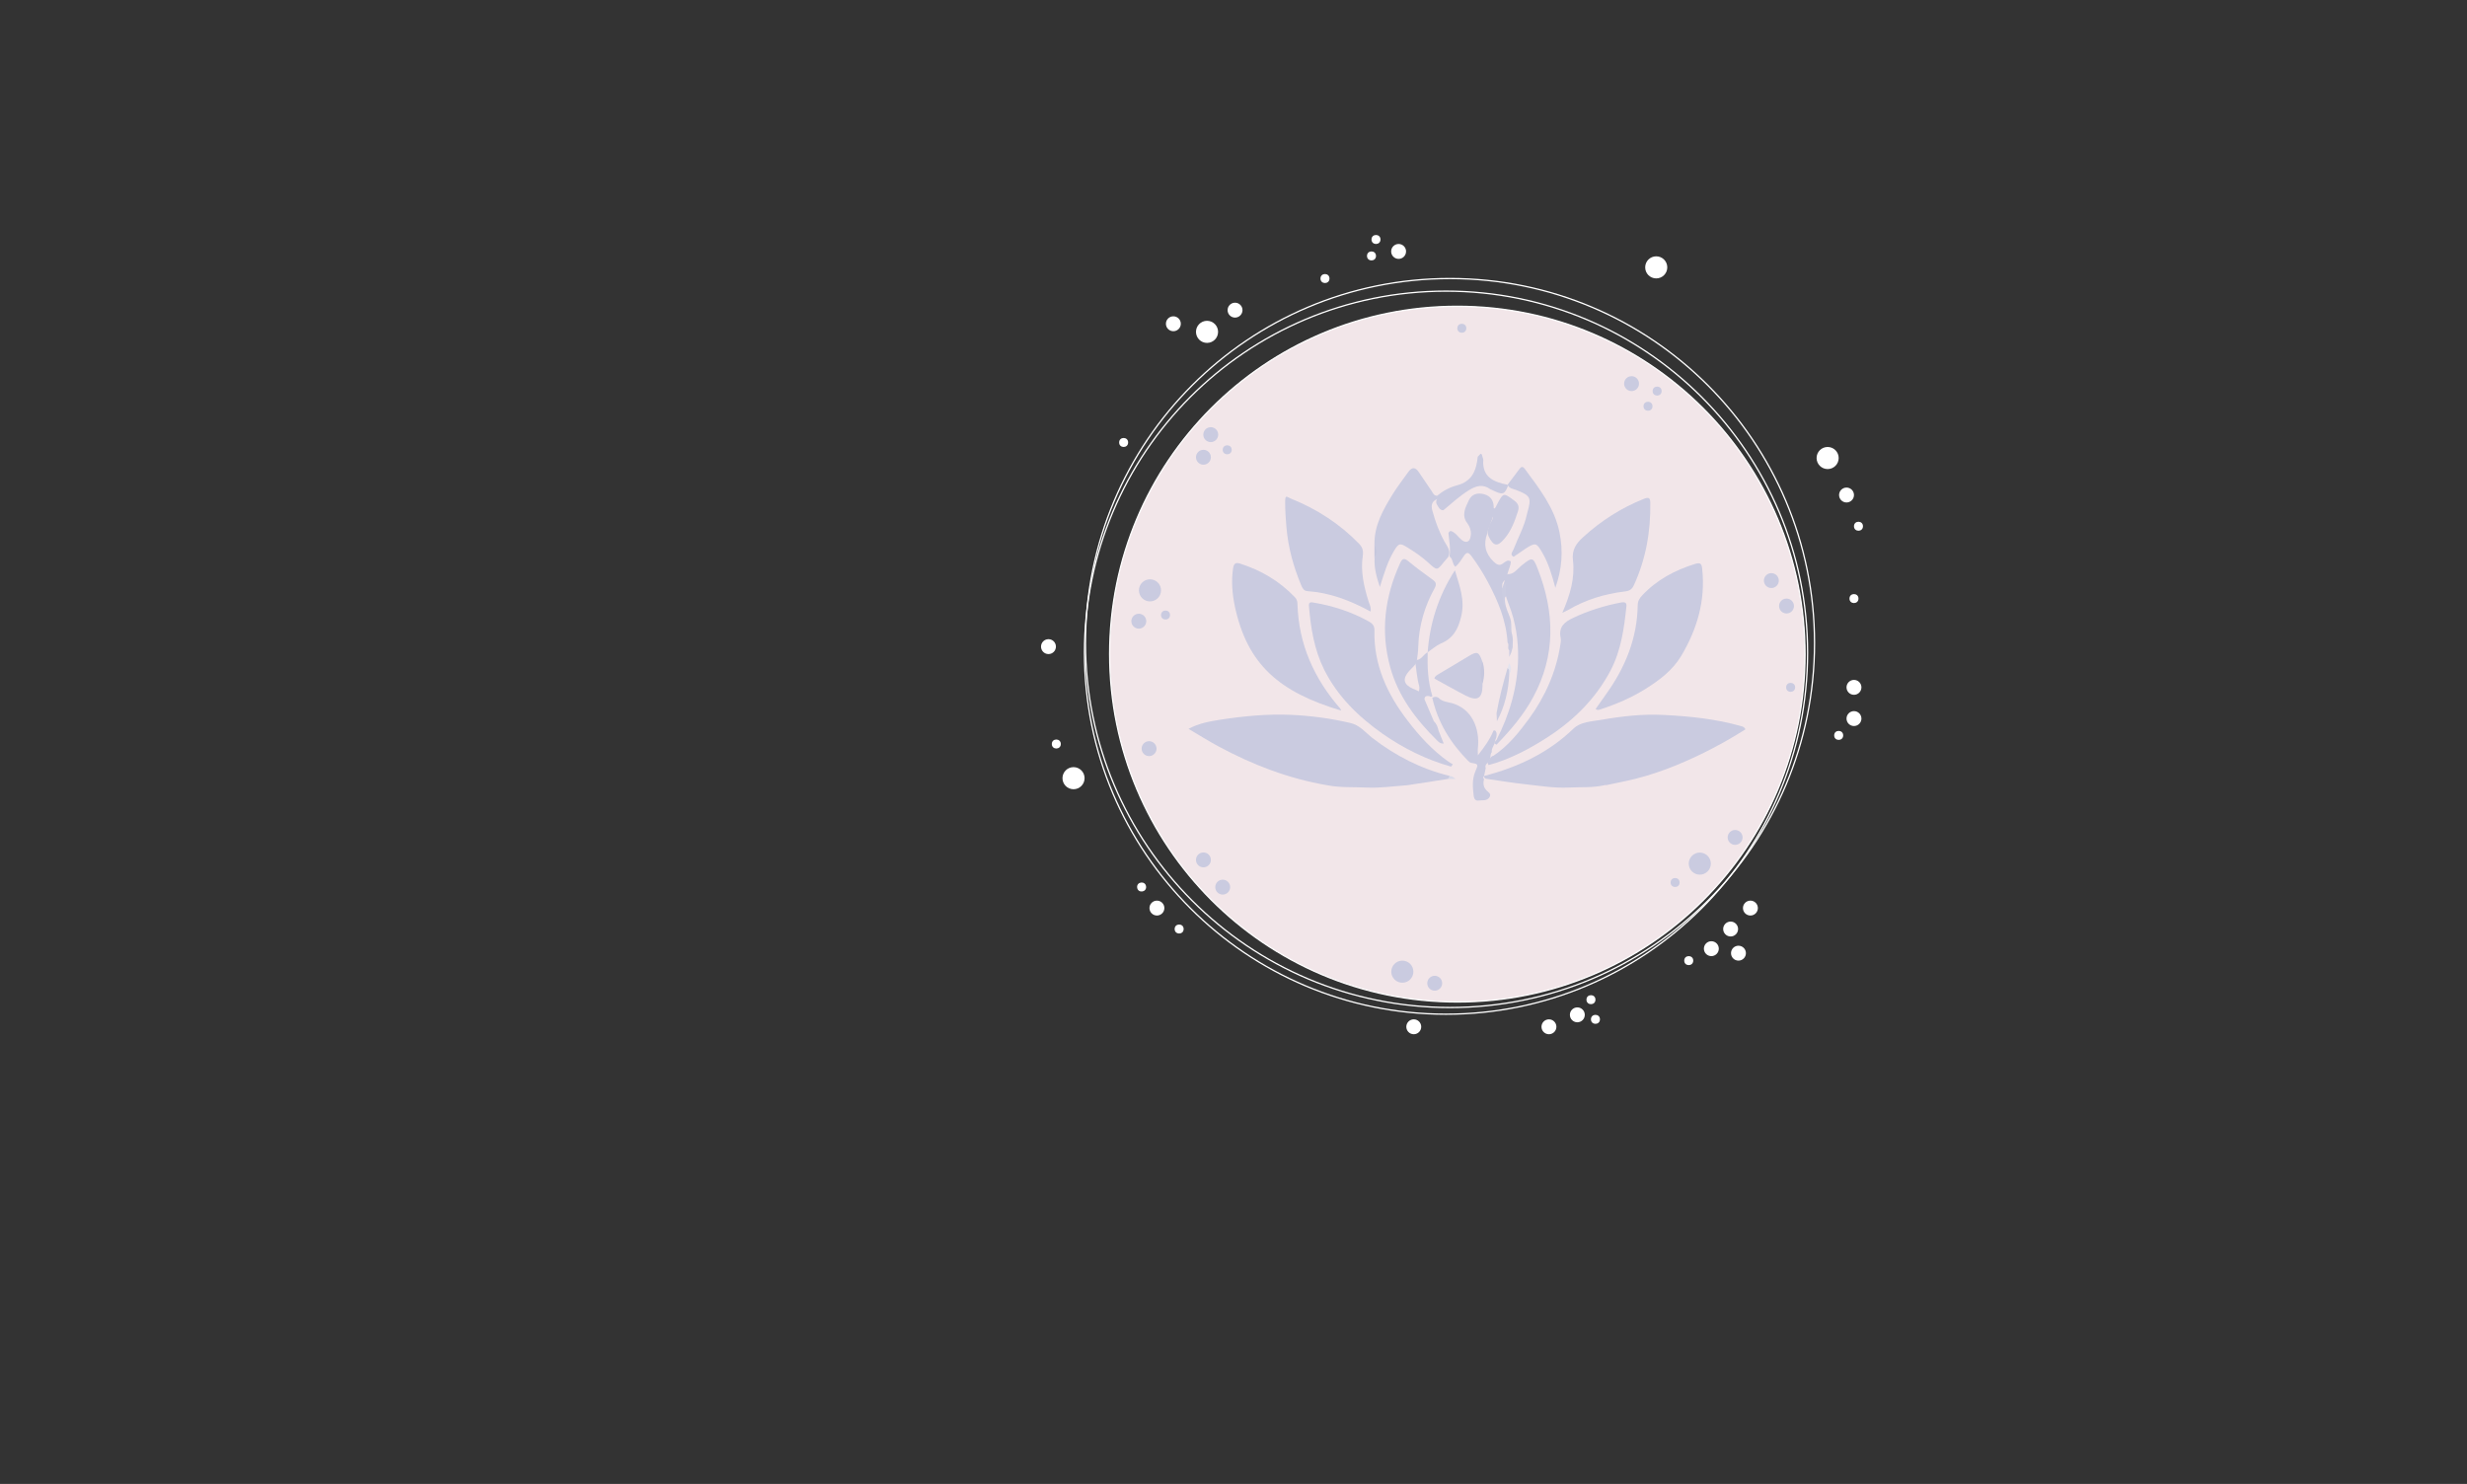 <?xml version="1.0" encoding="utf-8"?>
<!-- Generator: Adobe Illustrator 24.1.0, SVG Export Plug-In . SVG Version: 6.00 Build 0)  -->
<svg version="1.1" id="Calque_1" xmlns="http://www.w3.org/2000/svg" xmlns:xlink="http://www.w3.org/1999/xlink" x="0px" y="0px"
	 viewBox="0 0 1920 1155" style="enable-background:new 0 0 1920 1155;" xml:space="preserve">
<rect x="0" y="0" width="1920" height="1155" fill="#333333" stroke="none"/>
<style type="text/css">
	.st0{fill:#C3BED0;}
	.st1{fill:none;stroke:#707070;}
	.st2{fill:#D1D3E4;}
	.st3{fill:#FEF8F2;}
	.st4{fill:#F2E6E9;}
	.st5{fill:#464E9F;}
	.st6{fill:none;stroke:#FFFFFF;stroke-miterlimit:10;}
	.st7{fill:#F2E6E9;stroke:#FFFFFF;stroke-miterlimit:10;}
	.st8{fill:#FFFFFF;}
	.st9{fill:#CACBE0;}
	.st10{fill:#CBCCE0;}
	.st11{fill:#C6C7DD;}
	.st12{fill:#C5C7DD;}
	.st13{fill:#E4E4EF;}
	.st14{fill:#DADBE9;}
	.st15{fill:#CCCDE1;}
</style>
<g id="Groupe_1">
	<g id="Rectangle_1">
		<rect x="-290" y="448.7" class="st0" width="224" height="81.4"/>
		<rect x="-289.7" y="449" class="st1" width="223.3" height="80.8"/>
	</g>
	<g id="Rectangle_2">
		<rect x="-290" y="602.4" class="st2" width="224" height="81.4"/>
		<rect x="-289.7" y="602.7" class="st1" width="223.3" height="80.8"/>
	</g>
	<g id="Rectangle_3">
		<rect x="-290" y="881.6" class="st3" width="224" height="81.4"/>
		<rect x="-289.7" y="881.9" class="st1" width="223.3" height="80.8"/>
	</g>
	<g id="Rectangle_4">
		<rect x="-290" y="747.1" class="st4" width="224" height="81.4"/>
		<rect x="-289.7" y="747.3" class="st1" width="223.3" height="80.8"/>
	</g>
	<g id="Rectangle_5">
		<rect x="-290" y="295" class="st5" width="224" height="81.4"/>
		<rect x="-289.7" y="295.3" class="st1" width="223.3" height="80.8"/>
	</g>
</g>
<path class="st6" d="M1128.5,216.8c-156.8,0-283.7,127-283.7,283.7s127,283.7,283.7,283.7s283.7-127,283.7-283.7
	S1285.3,216.8,1128.5,216.8z"/>
<path class="st7" d="M1134.2,238.4c-149.7,0-270.6,121.2-270.6,270.6s120.9,270.9,270.6,270.9s270.6-121.2,270.6-270.6
	S1283.6,238.4,1134.2,238.4z"/>
<path class="st6" d="M1125.4,226.6C969.7,226.6,844,352.7,844,508S970,789.4,1125.4,789.4c155.3,0,281.4-126.1,281.4-281.4
	S1280.7,226.6,1125.4,226.6z"/>
<circle class="st8" cx="1289" cy="208.1" r="8.6"/>
<circle class="st8" cx="1422.4" cy="356.5" r="8.6"/>
<circle class="st9" cx="1390.4" cy="471.7" r="5.8"/>
<circle class="st9" cx="1378.6" cy="451.9" r="5.8"/>
<circle class="st8" cx="1446.4" cy="409.6" r="3.5"/>
<circle class="st8" cx="1437.1" cy="385.3" r="5.8"/>
<circle class="st8" cx="1442.9" cy="465.9" r="3.5"/>
<circle class="st9" cx="1393.6" cy="535" r="3.5"/>
<circle class="st8" cx="1442.9" cy="535" r="5.8"/>
<circle class="st8" cx="1442.9" cy="559.3" r="5.8"/>
<circle class="st8" cx="1431" cy="572.4" r="3.5"/>
<circle class="st9" cx="1322.9" cy="672.2" r="8.6"/>
<circle class="st9" cx="1350.4" cy="651.8" r="5.8"/>
<circle class="st8" cx="1362.3" cy="706.8" r="5.8"/>
<circle class="st8" cx="1346.9" cy="723.1" r="5.8"/>
<circle class="st8" cx="1331.9" cy="738.4" r="5.8"/>
<circle class="st8" cx="1205.5" cy="799.2" r="5.8"/>
<circle class="st8" cx="1227.6" cy="789.9" r="5.8"/>
<circle class="st8" cx="1353" cy="741.9" r="5.8"/>
<circle class="st8" cx="1241.7" cy="793.4" r="3.5"/>
<circle class="st8" cx="1238.2" cy="778.1" r="3.5"/>
<circle class="st9" cx="1303.7" cy="686.9" r="3.5"/>
<circle class="st8" cx="1314.3" cy="747.7" r="3.5"/>
<circle class="st9" cx="1269.8" cy="298.6" r="5.8"/>
<circle class="st9" cx="1289.7" cy="304.4" r="3.5"/>
<circle class="st9" cx="1282.6" cy="316.2" r="3.5"/>
<circle class="st9" cx="1137.7" cy="255.5" r="3.5"/>
<circle class="st8" cx="1088.5" cy="195.7" r="5.8"/>
<circle class="st8" cx="1070.9" cy="186.4" r="3.5"/>
<circle class="st8" cx="1067.4" cy="199.2" r="3.5"/>
<circle class="st8" cx="1031.2" cy="216.8" r="3.5"/>
<circle class="st8" cx="939.4" cy="258.3" r="8.6"/>
<circle class="st8" cx="961.2" cy="241.4" r="5.8"/>
<circle class="st9" cx="942.3" cy="338.3" r="5.8"/>
<circle class="st8" cx="913.2" cy="252" r="5.8"/>
<circle class="st8" cx="874.5" cy="344.4" r="3.5"/>
<circle class="st9" cx="936.6" cy="355.9" r="5.8"/>
<circle class="st9" cx="955.1" cy="350.1" r="3.5"/>
<circle class="st9" cx="895" cy="459.5" r="8.6"/>
<circle class="st9" cx="886.3" cy="483.5" r="5.8"/>
<circle class="st9" cx="907.1" cy="478.7" r="3.5"/>
<circle class="st8" cx="816" cy="503.3" r="5.8"/>
<circle class="st8" cx="822.1" cy="579.1" r="3.5"/>
<circle class="st9" cx="894.3" cy="582.7" r="5.8"/>
<circle class="st8" cx="835.5" cy="605.7" r="8.6"/>
<circle class="st9" cx="936.6" cy="669.3" r="5.8"/>
<circle class="st9" cx="951.6" cy="690.5" r="5.8"/>
<circle class="st8" cx="900.4" cy="706.8" r="5.8"/>
<ellipse transform="matrix(0.995 -9.853781e-02 9.853781e-02 0.995 -63.711 90.919)" class="st8" cx="888.6" cy="690.5" rx="3.5" ry="3.5"/>
<circle class="st8" cx="917.7" cy="723.1" r="3.5"/>
<circle class="st9" cx="1091.4" cy="756.3" r="8.6"/>
<circle class="st9" cx="1116.6" cy="765.3" r="5.8"/>
<circle class="st8" cx="1100.3" cy="799.2" r="5.8"/>
<g>
	<path class="st9" d="M1126.9,606.3c-10.6,1.7-21.1,3.3-31.7,4.9c-10.5,0.7-21,2.3-31.4,1.8c-10.3-0.5-20.6,0.2-30.8-1.8
		c-30-5.1-58.1-15.9-84.8-30.3c-7.6-4.1-14.9-8.7-23.2-13.6c8.4-4.5,16.6-5.8,24.6-7.1c18.2-2.8,36.6-4.6,55-3.8
		c15.5,0.7,30.9,2.7,46.2,6.3c7.6,1.7,11.8,7.4,17.3,11.7c18,13.9,37.9,24.1,60,29.5C1128.9,605.4,1127.6,605.7,1126.9,606.3
		L1126.9,606.3z"/>
	<path class="st9" d="M1155,604c26.1-6.8,49.8-17.8,69.5-36.8c5.7-5.5,14.2-5.6,21.6-6.9c16.1-2.8,32.5-4.7,48.9-3.8
		c20.2,1,40.3,3.1,59.8,8.6c1.3,0.4,2.8,0.6,3.6,2.6c-10.5,6.7-21.4,12.8-32.5,18.3c-19.5,9.6-39.6,17.5-60.9,22
		c-4.9,1-9.9,2.1-14.8,3.1h-1.2c-9.3,2.2-18.9,1.4-28.4,1.9c-11.2,0.5-22.5-1.4-33.7-2.6c-10.2-1.1-20.4-2.8-30.6-4.3
		c-0.6-0.5-1.3-0.8-1.5-1.7C1154.8,604.5,1154.8,604.2,1155,604L1155,604z"/>
	<path class="st9" d="M1129.3,596.7c-19.2-5.4-37-14.2-53.3-25.6c-18.7-13.2-34.9-28.9-45.4-49.8c-7.8-15.7-10.5-32.6-11.9-49.8
		c-0.2-2.9,1.5-2.9,3.5-2.5c15.1,2.5,29.5,7.2,42.9,14.6c2.7,1.5,4.7,3.2,4.6,7c-0.7,26.8,9.9,49.6,25.8,70.3
		c9.1,11.9,19.2,23,31.6,31.8c1.1,0.8,2.4,1.5,3.6,2.2C1130.3,595.5,1129.8,596.1,1129.3,596.7L1129.3,596.7z"/>
	<path class="st9" d="M1043.9,553.1c-48.4-14.4-73.1-35.9-82.8-80.9c-2.1-9.9-2.9-19.9-1.4-30c0.6-3.8,2.2-4.5,5.2-3.6
		c16.5,5.2,31.1,13.8,43,26.4c1.5,1.6,1.9,3.4,1.9,5.5c1,31.1,12.9,57.6,33.1,80.8C1043.2,551.6,1043.3,552,1043.9,553.1z"/>
	<path class="st9" d="M1066.7,476c-15.8-8.6-31.7-14.7-49.2-15.9c-3-0.2-4-2.7-4.9-4.8c-6-14.4-10.1-29.3-11.4-45
		c-0.6-6.4-1-12.9-1-19.3s1.1-4.3,4.5-2.9c20.2,8.1,38.1,19.7,53.2,35.3c2.5,2.6,3.3,5.4,2.7,9.3c-1.8,12,0.9,23.7,4.4,35.1
		C1065.7,470.2,1067.3,472.5,1066.7,476L1066.7,476z"/>
	<path class="st9" d="M1108.6,544.2c2.4,5.7,4.9,11.4,7.3,17.1c2.1,2,3.1,4.6,3.7,7.4c1.3,3.2,2.5,6.3,4,10
		c-2.7,0.2-4.1-1.3-5.4-2.6c-16.3-16.2-30-34.2-36.2-56.7c-7.7-27.8-4.3-54.8,7.6-80.9c1.6-3.6,3-4.6,6.6-1.6
		c6,5.1,12.5,9.6,18.8,14.3c2.4,1.7,3.3,3.3,1.6,6.5c-7.9,14.2-12.3,29.3-12.8,45.6c0,3.4-0.6,6.8-1,10.2c0,0.9-0.2,1.7-0.6,2.5
		c-1.4,2.5-3.7,4.2-5.6,6.4c-5.2,5.9-4.3,10.3,2.9,13.6c1.7,0.8,3.4,1.3,4.9,2.2C1107.3,539.3,1108.3,541.5,1108.6,544.2z"/>
	<path class="st9" d="M1069.7,423.6c-0.2-14.7,6.8-26.9,14.1-38.8c3.7-6,8.1-11.6,12.2-17.4c2.9-4.1,5.6-3.9,8.3,0.2
		c3.3,4.9,6.6,9.7,9.9,14.6c1.1,1.7,1.8,3.7,4.3,3.7c0.6,0.8,0.7,1.7,0.2,2.5c-4.5,1.7-5.1,5-3.9,9.2c2.3,8.4,5.2,16.4,9.5,24.1
		c1.9,3.5,5.1,7,2.9,11.7c-1.2,1.4-2.4,2.7-3.5,4.1c-5.3,6.6-5.3,6.7-11.8,0.7c-4.9-4.5-10.4-8.3-16.1-11.8
		c-6.4-4.1-7.3-3.7-11.2,2.9c-4.8,8.2-7.5,17.3-10.7,27.6c-2.7-8.1-4.5-15-4.1-22.4C1070.6,430.9,1070.6,427.3,1069.7,423.6
		L1069.7,423.6z"/>
	<path class="st9" d="M1175.8,437c0,3.5-1.9,6.5-2.6,9.8c-0.3,1.6-0.4,3.3-1.6,4.5c-3.3,2.2-2.7,5.2-1.6,8.3c1.3,4.1,0.8,8.3,2,12.4
		c1,4,3.2,7.5,3.9,11.5c0.6,3.5-0.2,7.2,1,10.6c0.4,1.7,0.5,3.3,0.5,5c-0.4,2.6,0.8,5.7-2.4,7.4c-2.5-1.6,0-4.5-1.7-6.3
		c-1-17.2-7.5-32.6-15.5-47.5c-3.7-6.9-7.9-13.6-12.7-20c-2.2-2.9-3.6-3.2-5.8,0c-2,2.9-3.8,6.2-6.7,8.4c-2.5-2.3-1.7-6.2-4.5-8
		c1-6.1-0.3-12.1-0.8-18.1c0.3-1,0.9-1.6,1.9-1.7c3.7,1.2,5.5,4.6,8.3,6.9c3.4,2.7,6.2,1.8,7-2.4c0.8-3.9-0.2-7.4-2.7-10.8
		c-4.5-6-1.3-12.1,1.4-17.7c2.3-4.8,6.8-6,11.9-4.6c4.7,1.3,7.1,4.5,7.4,9.3c0,1.6,0,3.2,0,4.8c0,3.5-1.9,6.5-2.9,9.7
		c-0.8,2.2-1.7,4.4-2.1,6.7c-3.1,8.3-1.7,15.4,4.8,21.8c2.8,2.7,4.8,3.8,8,1.1C1171.9,437.1,1173.5,435.4,1175.8,437L1175.8,437z"/>
	<path class="st9" d="M1156.3,597.9c-0.4,2-0.9,4.1-1.3,6.1l0,0c-0.9,0.8-0.8,1.6,0,2.5c-0.9,3.3-0.5,6.3,2.1,8.9
		c1.4,1.3,3.7,2.6,2.2,5c-2,3.3-5.7,2.3-8.7,2.7c-2.8,0.4-3.5-2.1-3.7-4c-0.7-6.2-1.3-12.5,1.3-18.6c2.5-5.8,2.4-5.8-3.4-6.8
		c-0.9-0.2-1.7-1-2.4-1.7c-13.6-13.8-23.4-29.8-27.7-48.9c1.6-0.9,3.3-1,4.8,0c2.8,3,7,3.3,10.5,4.2c15.3,4.3,21.9,19.2,20.2,35.1
		c-0.2,1.4,0,2.8,0,5.5c5.2-6.6,9.4-12.5,12.2-19.3c1.7-0.4,1.9,0.9,2.3,2c0.2,1.1,0,2.3-0.2,3.4c-1,2.1-1.1,4.6-2.2,6.7
		c-0.9,1.5-1.5,3-1.3,4.8c-1.4,1.6-0.7,3.7-1.4,5.4c-0.2,0.5-0.4,1-0.7,1.5C1157.9,594.1,1155.3,595,1156.3,597.9L1156.3,597.9z"/>
	<path class="st9" d="M1111.1,507.7c1.7-22.5,8.2-43.5,21.2-63.8c3.7,12.5,8,23.1,4.9,35.9c-2.4,10.2-6.4,17.2-16.1,21.2
		C1117.6,502.6,1114.5,505.4,1111.1,507.7L1111.1,507.7L1111.1,507.7z"/>
	<path class="st9" d="M1153.8,532.1v1.8c-0.2,9.7-4,12.1-12.9,7.6c-8.2-4.2-16.2-8.8-24.5-13.3c0.2-1.9,1.9-2.7,3.4-3.6
		c7.8-4.7,15.6-9.4,23.4-14c6.5-3.9,7.9-3.3,10.5,4.5C1153.7,520.7,1153.7,526.4,1153.8,532.1L1153.8,532.1z"/>
	<path class="st9" d="M1118.4,388.4c0-0.8,0-1.7,0-2.5c4.6-3.8,10-6.7,15.4-8.1c12.1-3.1,15.2-11.8,16.3-22.4
		c1.3-0.7,2.7-4.7,3.7,0.2c0.2,0.8,0.6,1.6,0.6,2.3c-1,13.5,8.2,17.3,18.9,19.4c0,0.3,0.2,0.6,0.3,0.8c-2.3,6.3-4,7.1-9.5,4.6
		c-1.5-0.6-2.9-1.4-4.3-2c-5.7-4-10.8-2.7-16.5,0.8c-7.3,4.5-13.4,10.2-19.9,15.6c-1.3,0.2-2.3-0.5-3.2-1.4
		C1118.9,393.5,1116.6,391.5,1118.4,388.4L1118.4,388.4z"/>
	<path class="st9" d="M1108.6,544.2c-1-2.2-2.7-3.7-4.8-4.8c0.8-1.9,1.2-3.8,0.6-5.9c-1.7-6-2-12.3-3-18.4c0.4-0.5,0.9-1,1.3-1.4
		c3.9-0.5,5.2-4.5,8.4-6l0,0c-0.3,11.5,0.2,23,3.7,34.1c-0.8,0.7-1.6,0.7-2.4,0c-1.9-0.2-3.6-0.2-3.8,2.3L1108.6,544.2z"/>
	<path class="st10" d="M1174.6,524.8c-0.6,12.8-3.4,25-9.6,36.6c0-2.1-0.2-4.1-0.3-6.2c2.1-11.9,5.2-23.6,8.6-35.3
		C1176.6,520.8,1174.9,523,1174.6,524.8z"/>
	<path class="st11" d="M1153.8,532.1c-2-5.7-2-11.4,0-17.1C1155.6,520.7,1155.5,526.4,1153.8,532.1z"/>
	<path class="st12" d="M1069.7,423.6c1.9,3.7,1.9,7.3,0,10.9V423.6z"/>
	<path class="st13" d="M1174.6,524.8c-0.3-1.7,0.6-3.6-1.3-4.8c0.4-1.2,0.8-2.5,1.2-3.7C1176.5,519.1,1176.3,521.9,1174.6,524.8
		L1174.6,524.8z"/>
	<path class="st14" d="M1126.9,606.3c0.4-0.8,0.8-1.6,1.2-2.3c1.5,0,2.7,0.6,4.8,2.3H1126.9z"/>
	<path class="st9" d="M1162.4,588.2c11.3-7.6,19.7-18,27.6-28.8c12.6-17.3,21.1-36.4,24.4-57.6c0.3-1.8,0.6-3.7,0.2-5.4
		c-1.7-8.4,2.9-12.3,9.8-15.5c11.8-5.6,24.1-9.4,36.9-11.9c2.2-0.4,4.9-0.7,4.5,2.9c-1.8,17.1-4.1,34.1-12.2,49.7
		c-12.3,23.5-30.8,41-53.1,54.7c-13.1,8.1-26.9,15.1-41.9,19.2c-1.1-1.2-0.9-2.4,0-3.7l0,0C1159.7,590.3,1160.4,588.6,1162.4,588.2
		L1162.4,588.2z"/>
	<path class="st9" d="M1241.8,551.9c2.6-3.8,5.2-7.5,7.9-11.2c15-20.8,24.5-43.6,24.9-69.7c0-3.1,1.4-5.4,3.4-7.5
		c11.4-12.2,25.5-19.7,41.3-24.6c4.3-1.3,5.1,0,5.5,4.1c2.6,24.6-4,46.8-16.4,67.6c-6.7,11.2-17,18.9-27.9,25.7
		s-22.6,11.8-34.8,15.8C1244.5,552.5,1243.4,553,1241.8,551.9L1241.8,551.9z"/>
	<path class="st9" d="M1215.9,477c6.2-14.1,9.9-27.3,8.3-40.8c-1-8.4,2.6-13.3,7.9-18.1c14-12.8,29.8-22.9,47.5-29.9
		c3.6-1.4,4.7-0.7,4.8,3.1c0.3,22.3-3.4,43.8-12.8,64.2c-1.5,3.3-3.5,4.5-7.3,4.9c-15.6,1.9-30.4,6.4-44.1,14.5
		C1219.4,475.3,1218.5,475.7,1215.9,477z"/>
	<path class="st9" d="M1164.7,575.9c10.2-19.9,16.4-41.1,16.8-63.4c0.2-14.1-1.8-28.2-7.1-41.6c-0.9-2.2-1.6-4.6-2.4-6.9
		c-2.3-2.6-1.4-5.8-1.6-8.8c-0.3-1.6,1.2-3.1,0.4-4.8c0.8-1.2,1.5-2.4,2.3-3.5c5.1,0.3,7.6-3.9,10.8-6.5c8.6-6.9,9.1-7.3,13,2.7
		c13.1,33.6,14,66.9-3.7,99.6c-7.5,13.9-17.6,25.7-28.5,36.9C1162.4,578.5,1162.4,578.4,1164.7,575.9L1164.7,575.9z"/>
	<path class="st9" d="M1173.3,377.3c3-4.1,6-8.1,9.1-12.1c1.1-1.4,2.3-2.9,4.2-0.4c11.3,15.3,23.2,30.4,27.1,49.5
		c2.9,14.2,2.1,28.4-3.2,43.2c-2.7-10-5.3-19-10.1-27.2c-4.5-7.9-5.4-8.2-12.9-3.4c-3.2,2.1-6.3,4.3-9.5,6.5
		c-3.1-1.7-0.9-3.8-0.2-5.5c3.6-9.2,8.5-17.9,10.6-27.7c0-0.4,0.2-0.8,0.3-1.2c3.3-11.8,2.6-13.1-8.6-17.6
		C1177.7,380.5,1174.6,380.3,1173.3,377.3L1173.3,377.3z"/>
	<path class="st9" d="M1161.2,394.3c0.9,0,1.1,2.7,2.6,0.8c0.5-0.6,0.7-1.4,1.1-2.1c5.2-9.8,5.1-9.7,13.8-3.2
		c3.1,2.3,3.8,4.8,2.6,8.4c-2.5,7.7-5.2,15.1-10.7,21.4c-5.2,6-8.1,5.8-12-2c-1.1-2.3-1-4.7,0-7c0.3-3.9,5.3-6.7,2.5-11.3
		C1161.1,397.6,1161.1,396,1161.2,394.3L1161.2,394.3z"/>
	<path class="st15" d="M1172.1,454.1v9.9c-2.5,2.5-0.7,5.6-1.2,8.3c-2.1-4.2-0.9-9.1-2.4-13.4
		C1170.7,458.1,1168.5,453.9,1172.1,454.1z"/>
	<path class="st15" d="M1175.8,499.1c2.3,4.1,1,8.1-1.2,12.2v-4.8C1176.7,504.3,1175.3,501.5,1175.8,499.1z"/>
	<path class="st15" d="M1174.6,483.2c2.3,3.5,0.7,7.4,1.2,11C1173.3,490.8,1175,486.9,1174.6,483.2z"/>
</g>
</svg>
